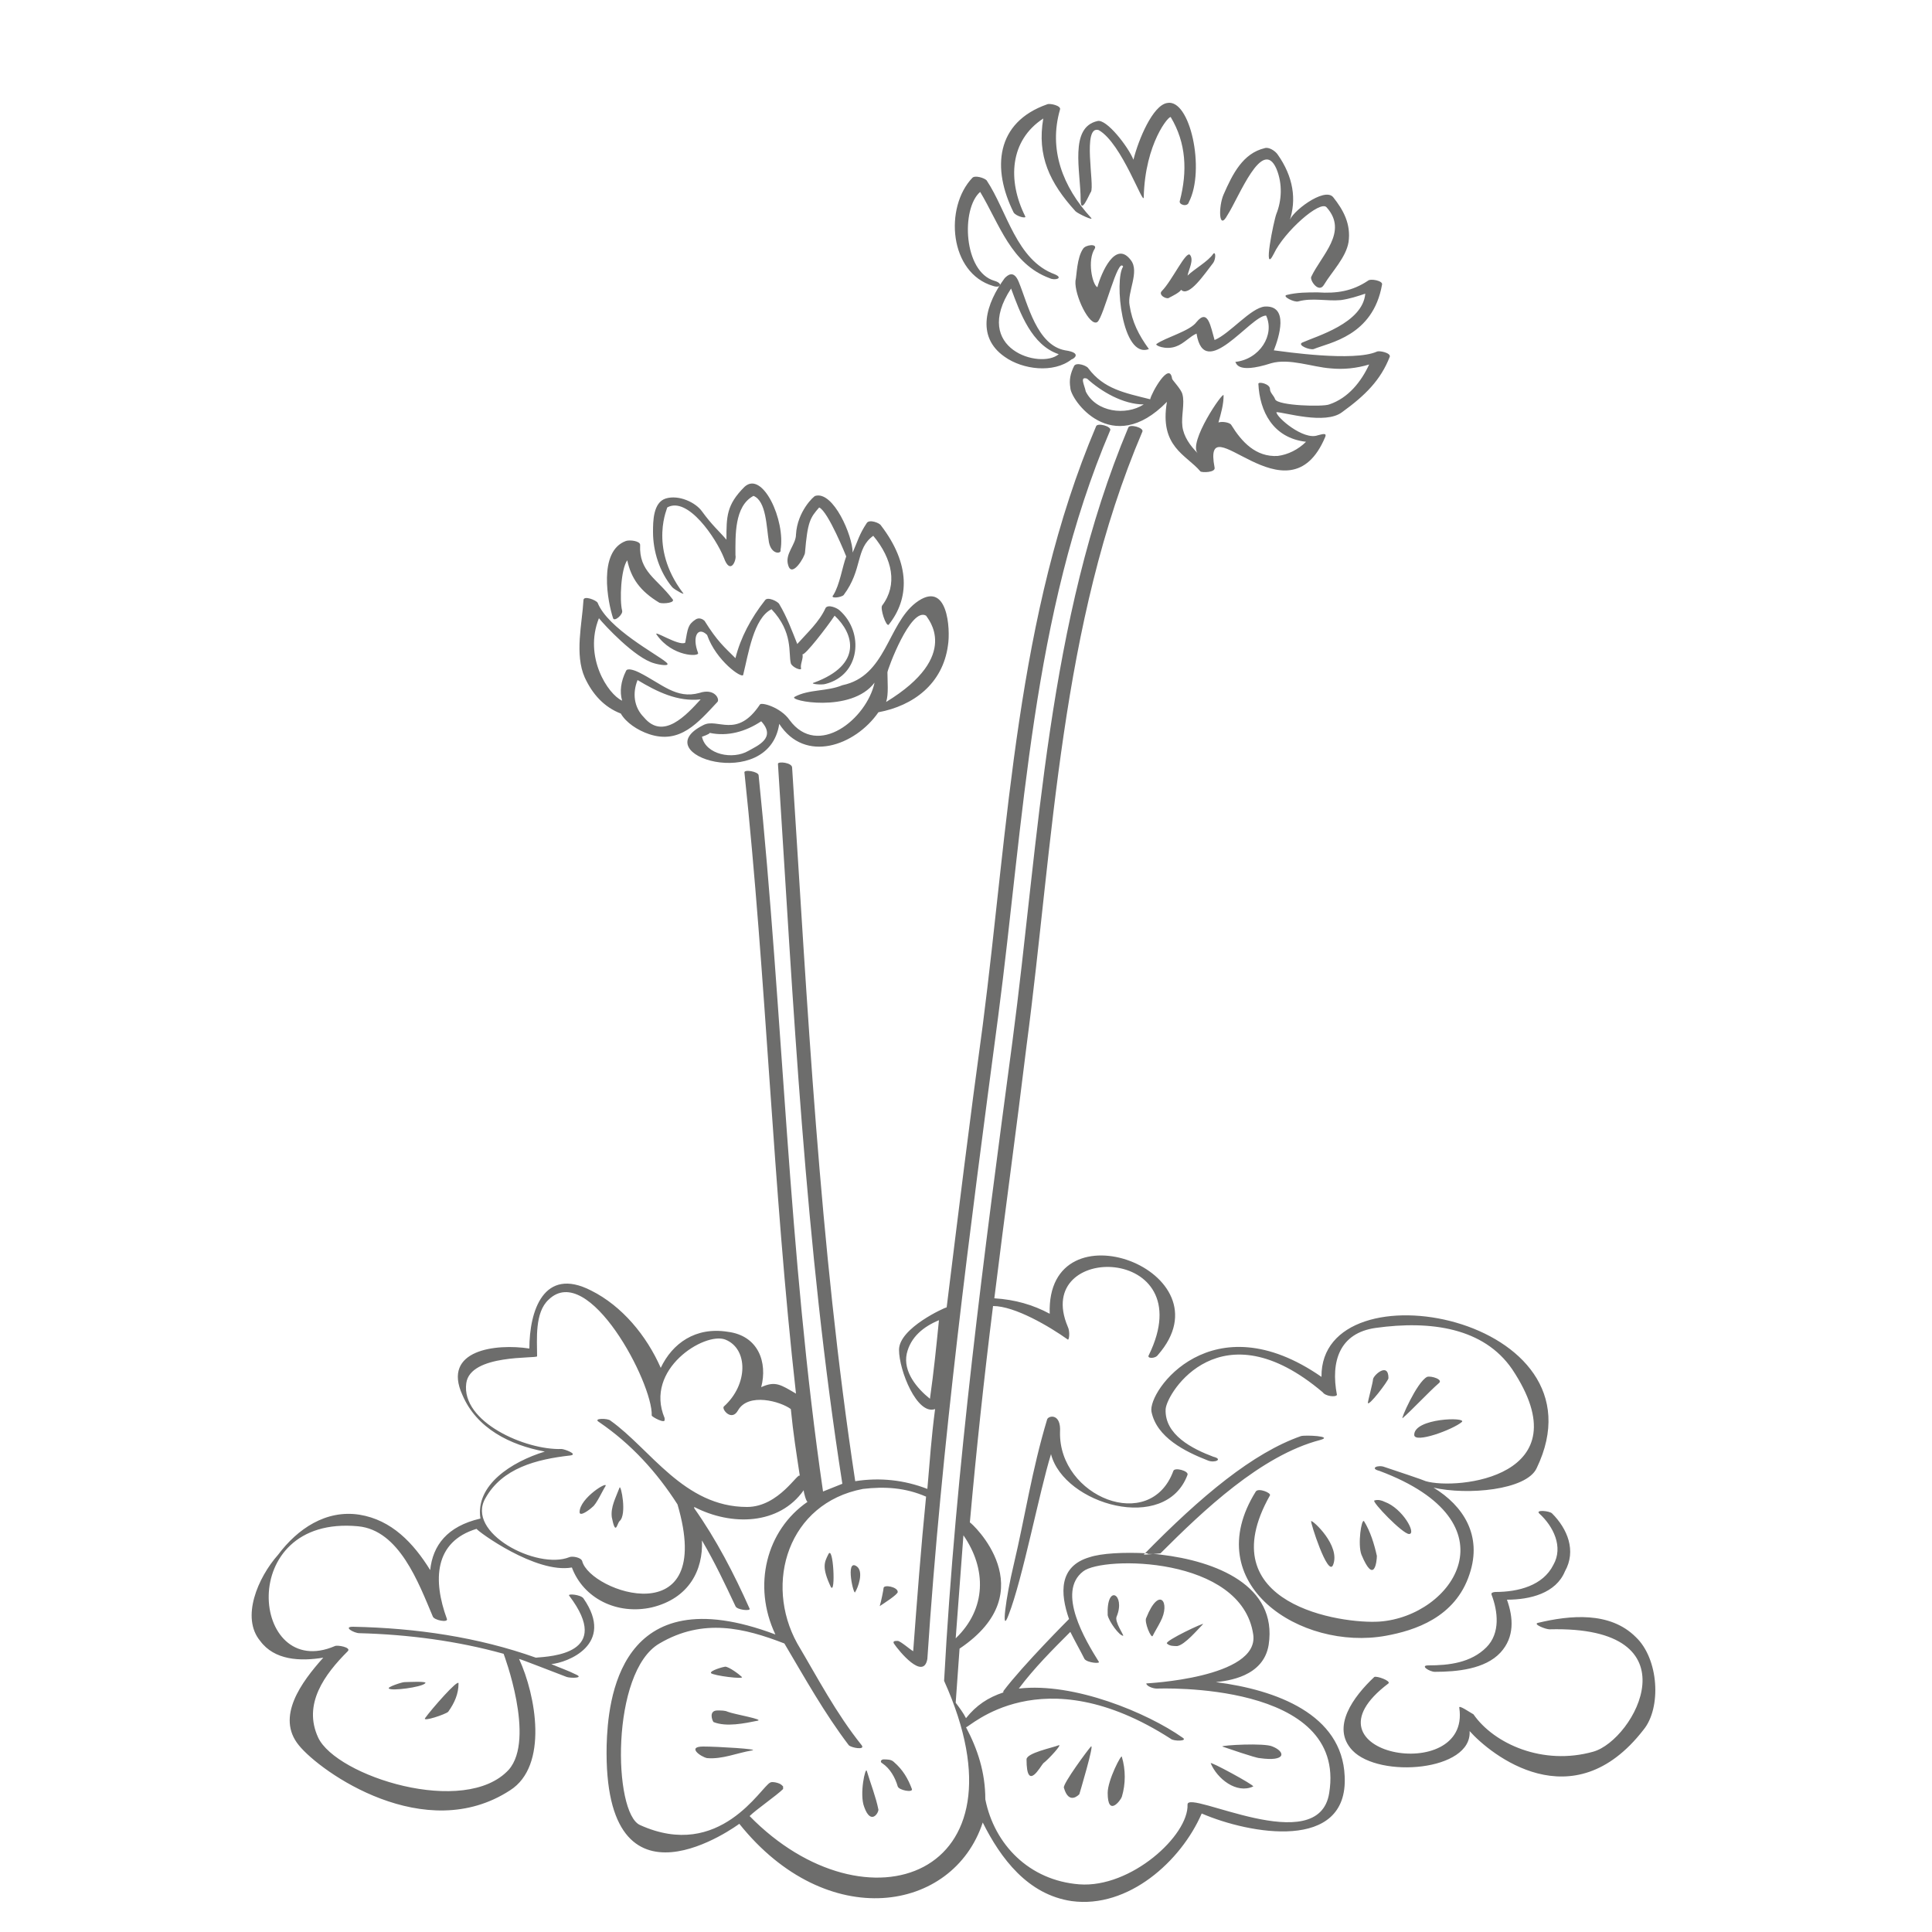 <?xml version="1.0" encoding="utf-8"?>
<!-- Generator: Adobe Illustrator 27.1.1, SVG Export Plug-In . SVG Version: 6.00 Build 0)  -->
<svg version="1.1" id="レイヤー_1" xmlns="http://www.w3.org/2000/svg" xmlns:xlink="http://www.w3.org/1999/xlink" x="0px"
	 y="0px" viewBox="0 0 150 150" style="enable-background:new 0 0 150 150;" xml:space="preserve">
<style type="text/css">
	.st0{fill:#6D6D6C;}
</style>
<path id="シロツメクサ" class="st0" d="M119.3,114c5.7-11.8-16.8-16-16.7-7.1c-8.5-5.9-13.5,1.1-13.2,2.7
	c0.4,2,2.6,3.1,4.4,3.8c0.5,0.2,1.2-0.1,0.4-0.3c-1.6-0.6-3.8-1.7-3.7-3.7c0.1-1.3,4.3-8,12.2-1.3c0.2,0.3,1,0.4,1.1,0.2
	c0,0,0,0,0,0c0,0,0,0,0,0c-0.5-2.6,0.2-4.8,3-5.2c4.3-0.6,8.4,0,10.6,3.2c5.6,8.4-4.3,9.4-6.7,8.7c-0.2-0.1-2.3-0.8-3.2-1.1
	c-0.5-0.2-1.2,0.1-0.4,0.3c10.7,4,5.7,11.3,0,11.7c-2.9,0.2-13.3-1.3-8.5-9.8c0.1-0.2-0.9-0.6-1.1-0.3c-4.5,7.2,3.5,12.4,10.1,11.2
	c2.2-0.4,5.4-1.4,6.5-4.8c1-3-0.5-5.3-2.8-6.7C113.9,116.1,118.5,115.7,119.3,114z M107.9,27.7c0.1-0.3-0.8-0.5-1-0.4
	c-1.8,0.8-7.2,0-8-0.1c0.4-1,1.2-3.5-0.7-3.4c-1.1,0.1-2.7,2.1-3.9,2.6c-0.3-1-0.5-2.5-1.4-1.4c-0.5,0.7-2.4,1.2-3.1,1.7
	c-0.2,0.1,0.7,0.5,1.5,0.2c0.6-0.2,1.1-0.8,1.6-1c0.6,3.8,4.2-1.4,5.4-1.4c0.7,1.5-0.5,3.4-2.4,3.6c0.1,0,0,1,2.8,0.1
	c1.4-0.4,3.2,0.3,4.6,0.4c1,0.1,2,0,3-0.3c-0.6,1.3-1.6,2.6-3.1,3.1c-0.5,0.2-4,0.1-4.2-0.4c-0.1-0.3-0.4-0.5-0.4-0.8
	c0-0.4-0.9-0.6-0.9-0.4c0.1,2.1,1.1,4.2,3.7,4.5c-0.6,0.6-1.4,1-2.2,1.1c-1.7,0.1-2.8-1.1-3.6-2.4c-0.1-0.2-0.7-0.3-1-0.2
	c0.2-0.7,0.4-1.4,0.4-2.1c0-0.4-2.8,3.7-2,4.5c-0.6-0.6-1.1-1.3-1.2-2.1c-0.1-0.8,0.2-1.8,0-2.5c-0.1-0.4-0.8-1.1-0.8-1.2
	c-0.2-1.4-1.6,1.1-1.7,1.6c-2-0.5-3.6-0.8-4.8-2.4c-0.1-0.2-0.9-0.5-1.1-0.2c-0.3,0.6-0.4,1.1-0.3,1.7c0,0.9,3.2,5.5,7.5,1.1
	c-0.6,3.5,1.5,4.1,2.6,5.4c0.1,0.1,1.2,0.1,1.1-0.3c-1-5.2,5.7,4.6,8.6-2.4c0.1-0.3-0.2-0.2-0.6-0.1c-1.1,0.4-3.2-1.4-3.2-1.8
	c0.6,0,3.8,1,5.1,0C106,30.7,107.2,29.5,107.9,27.7z M88.8,31.4c-1.4,0.9-3.7,0.6-4.5-1c-0.1-0.5-0.5-1.2,0.1-1
	C85.5,30.4,87.2,31.4,88.8,31.4z M105.7,120.7c-0.3-0.8,0-2.8,0.2-2.6c0.5,0.8,0.8,1.8,1,2.7C106.9,121.2,106.7,123.1,105.7,120.7z
	 M102,27.1c-0.3,0.1-1.3-0.3-0.9-0.5c1.1-0.5,4.7-1.5,4.9-3.8c-0.6,0.2-1.2,0.4-1.9,0.5c-1.1,0.1-2.2-0.2-3.3,0.1
	c-0.3,0.1-1.3-0.4-0.9-0.5c0.8-0.2,1.6-0.2,2.4-0.2c1.5,0.1,2.7-0.1,3.9-0.9c0.2-0.2,1.2,0,1.1,0.3C106.6,26.1,103.2,26.6,102,27.1z
	 M106.2,108.9c0-0.1,0.4-1.6,0.4-1.8c0-0.3,1.2-1.4,1.2-0.1C107.8,107.2,106.2,109.3,106.2,108.9z M91.1,114.2
	c0.1-0.3,1.2,0,1.1,0.3c-1.7,4.6-9.6,2.3-10.6-1.6c-0.9,2.9-2.2,9.7-3.3,12.5c-0.6,1.6-0.2-1.4,0.4-3.9c0.9-3.8,1.4-7.3,2.6-11.3
	c0.1-0.3,1.1-0.5,1,1C82.2,116.2,89.3,119.1,91.1,114.2z M107.5,116.6c1.4,0.5,2.5,2.5,1.9,2.5c-0.5,0-2.9-2.5-2.7-2.6
	C107,116.4,107.3,116.5,107.5,116.6z M103.5,121.5c-0.4,1-1.8-3.4-1.7-3.4C101.9,118,104.1,120,103.5,121.5z M102.8,22.1
	c-0.4,0.7-1.1-0.3-1-0.6c0.8-1.7,2.9-3.5,1.2-5.4c-0.5-0.6-3.3,1.9-4.1,3.6c-0.9,1.8,0-2.6,0.2-3.1c0.4-1,0.5-2.3,0-3.5
	c-1.1-2.5-2.9,2.2-3.8,3.6c-0.7,1.3-0.7-0.7-0.3-1.6c0.7-1.6,1.5-3.2,3.2-3.6c0.3-0.1,0.8,0.2,1,0.5c1.2,1.7,1.5,3.5,0.9,5.2
	c0.1-0.7,2.7-2.7,3.4-1.9c0.8,1,1.4,2.1,1.2,3.5C104.5,20,103.4,21.1,102.8,22.1z M52.2,46.5c0.3,0.3-0.7,0.4-1,0.3
	c-1.5-0.9-2.2-1.9-2.5-3.3c-0.5,0.7-0.6,3.1-0.4,3.9c0.1,0.3-0.6,0.9-0.7,0.6c-0.4-1.2-1.2-5.2,1-6c0.3-0.1,1.1,0,1.1,0.3
	C49.6,44.4,51,44.9,52.2,46.5z M91.7,22.5c-0.1,0.2-0.7,0.5-0.9,0.6c-0.2,0.2-0.9-0.2-0.6-0.5c0.8-0.8,1.9-3.2,2.2-2.8
	c0.3,0.4-0.1,1.1-0.2,1.6c0.5-0.5,1.6-1.1,2-1.7c0.2-0.2,0.2,0.4,0,0.7C93.5,21.3,92.3,23.1,91.7,22.5z M68.5,47
	c1.2-1.6,0.8-3.6-0.7-5.4c-1.4,1-0.8,2.6-2.3,4.6c-0.2,0.2-1.1,0.3-0.8,0c0.5-0.8,0.7-2.2,1-3c0,0-1.4-3.5-2.1-3.8
	c-0.7,0.8-0.9,1.1-1.1,3.5c0,0.3-1,2-1.3,1c-0.3-0.9,0.6-1.6,0.6-2.4c0.1-1.8,1.4-3,1.5-3c1.4-0.4,2.9,3.1,2.9,4.4
	c0.4-0.9,0.5-1.4,1.1-2.3c0.2-0.3,1,0,1.1,0.2c2.3,3,2.2,5.7,0.6,7.7C68.8,48.7,68.3,47.2,68.5,47z M73.6,50.1
	c0.2-1.2,0-5.2-2.5-3.3c-2.2,1.7-2.3,5.7-5.7,6.4c-1.2,0.5-2.6,0.3-3.7,0.9c-0.6,0.3,4.4,1.3,6.2-1.1c-0.6,2.8-4.4,5.9-6.6,2.9
	c-0.7-1-2.2-1.4-2.3-1.2c-1.8,2.7-3.3,1-4.4,1.6c-4.6,2.3,5.1,5.3,5.9-0.1c2,3.1,5.9,1.7,7.7-0.9C70.9,54.8,73.2,53.1,73.6,50.1z
	 M58.1,58.3c-1.2,0.7-3.3,0.3-3.6-1.1c0,0,0.6-0.2,0.6-0.3c1.4,0.3,2.8-0.1,4-0.9C60.3,57.3,58.8,57.9,58.1,58.3z M68.8,54.5
	c0.2-0.6,0.1-1.6,0.1-2.3c0-0.2,1.8-5.1,3-4.4C72,48,74.7,50.9,68.8,54.5z M46.4,46.8c-0.1-0.2-1.1-0.6-1.1-0.2
	c-0.1,1.8-0.7,4.2,0.1,6c0.6,1.3,1.5,2.3,2.8,2.8c0.4,0.7,1.3,1.3,2.2,1.6c2.4,0.8,3.8-0.9,5.3-2.5c0.2-0.2-0.2-1.1-1.4-0.7
	c-1.8,0.5-2.9-0.7-4.7-1.6c-0.2-0.1-0.9-0.4-1-0.1c-0.4,0.8-0.5,1.6-0.3,2.3c-1.1-0.5-3-3.4-1.8-6.4c0.4,0.5,2.8,3.1,4.3,3.5
	c0.3,0.1,1.4,0.3,0.9-0.1C51,50.8,47.2,48.8,46.4,46.8z M49.5,52.8c1.5,0.9,3.1,1.7,4.9,1.5c-1.1,1.2-2.9,3.2-4.4,1.4
	C49.2,54.9,49.1,53.8,49.5,52.8z M61.4,51.5c-0.2-0.8,0.2-2.4-1.5-4.2c-1.4,0.7-1.8,3.5-2.2,5.1c-0.1,0.3-2.1-1.1-2.8-3.1
	c-0.7-0.7-1.2,0.1-0.7,1.4c0.1,0.3-2,0.3-3.2-1.4c-0.4-0.5,1.7,0.9,2.2,0.6c0.2-1.1,0.2-1.4,0.8-1.8c0.3-0.2,0.6,0,0.7,0.1
	c1,1.6,1.5,2,2.4,2.9c0.4-1.6,1.2-3.1,2.3-4.5c0.2-0.3,1,0.1,1.1,0.3c0.6,1,1,2.1,1.4,3.1c0.8-0.9,1.7-1.7,2.2-2.8
	c0.2-0.3,0.9,0,1.1,0.2c1.9,1.7,1.6,5-1.1,5.7c-0.3,0.1-1.3,0-0.9-0.1c3.8-1.4,3.1-3.8,1.6-5.2c-0.6,0.9-2.3,3.1-2.5,3
	c0.1,0.3-0.2,0.8-0.1,1.1C62.2,52.1,61.5,51.8,61.4,51.5z M59.7,42.1c-0.2-1.2-0.2-3.2-1.2-3.6c-1.5,0.8-1.4,3.1-1.4,4.6
	c0,0,0,0,0,0c0.1,0.4-0.4,1.6-0.9,0.2c-0.6-1.5-2.8-4.8-4.4-3.9c0.1-0.1-1.5,3,1.2,6.6c0.3,0.3-0.6-0.2-0.8-0.4
	c-1-1.2-1.5-2.8-1.5-4.3c0-0.8,0-2.3,1-2.6c1-0.3,2.3,0.3,2.8,1c0.8,1.1,1.3,1.5,1.9,2.2c0,0,0,0,0,0c0-1.8,0-2.7,1.4-4.1
	c1.4-1.3,3.2,2.6,2.8,4.9C60.7,43,59.9,43.1,59.7,42.1z M84.7,16.9c0.3,0.3-1-0.3-1.2-0.5c-2-2.2-3-4.3-2.5-7.2
	c-2.6,1.7-2.8,4.8-1.4,7.6c0.1,0.2-0.7,0-0.9-0.3c-1.7-3.4-1.4-7,2.6-8.4c0.2-0.1,1.1,0.1,1,0.4C81.4,11.6,82.5,14.5,84.7,16.9z
	 M91.6,15.6c0.6-2.3,0.5-4.5-0.7-6.5c-0.1-0.2-2,2-2.1,6.2c0,0.8-1.7-4.2-3.5-5.2c-1.3-0.4-0.3,4.3-0.6,4.8
	c-0.1,0.1-0.8,1.9-0.8,0.6c0-2.2-0.9-5.6,1.3-6.1c0.7-0.2,2.4,2,2.8,3c0.4-1.6,1.5-4.2,2.6-4.4c1.8-0.4,3,5.2,1.7,7.7
	C92.2,16.1,91.5,15.9,91.6,15.6z M85.2,25c-0.6,0.4-1.8-2.1-1.7-3.2c0.1-0.4,0.1-1.8,0.6-2.5c0.2-0.3,1.1-0.4,0.9,0
	c-0.6,0.9-0.2,2.8,0.2,3c0.3-1.1,1.4-3.7,2.6-2.1c0.7,0.9-0.3,2.5-0.1,3.5c0.2,1.3,0.7,2.3,1.5,3.4c-2.1,0.8-2.7-5.4-2-6.4
	C86.8,19.9,85.7,24.6,85.2,25z M82.7,27.2c-2.2-0.4-2.9-3.6-3.6-5.3c-0.4-1-0.9-0.5-1.1-0.3c-1.4,1.9-2.3,4.5,0,6.1
	c1.4,1,3.8,1.3,5.2,0.2C83.3,27.9,84.1,27.4,82.7,27.2z M82.2,27.5C82.2,27.5,82.2,27.5,82.2,27.5c-1.4,1.2-6.8-0.4-3.7-5.1
	C79.2,24.3,80.1,26.8,82.2,27.5z M81.9,21.3c0.7,0.3,0,0.5-0.4,0.3c-3-1.1-3.9-4.2-5.4-6.7c-1.5,1.3-1.3,6.2,1.1,6.9
	c0.7,0.2,0.5,0.6-0.1,0.4c-3.4-1-3.8-6.1-1.6-8.4c0.2-0.2,0.9,0,1.1,0.2C78.2,16.4,78.9,20.2,81.9,21.3z M117,124.2
	c0.5,1.4,0.6,2.9-0.5,4.1c-1.2,1.3-3.4,1.5-5.1,1.5c-0.4,0-1.2-0.5-0.5-0.5c1.6,0,3.3-0.2,4.5-1.4c1.1-1.1,0.9-2.8,0.4-4.1
	c0,0,0-0.1,0-0.1c0,0,0.1-0.1,0.3-0.1c1.8,0,3.7-0.5,4.5-2.1c0.8-1.4,0-3-1.1-4c-0.3-0.3,0.8-0.2,1,0c1.2,1.2,1.9,2.9,1,4.5
	C120.8,123.7,118.8,124.2,117,124.2z M69.7,123.6c0,0.2-1.1,0.9-1.4,1.1c0.1-0.3,0.3-1.3,0.3-1.4C68.6,123,69.7,123.2,69.7,123.6z
	 M35.6,130.7c0,0.8-0.3,1.5-0.8,2.2c-0.2,0.2-2,0.8-1.8,0.5C33.5,132.7,35.6,130.3,35.6,130.7z M67.1,140.3c-0.4-1,0.1-3.2,0.2-2.8
	c0.3,1,0.7,2,0.9,3C68.2,140.8,67.6,141.7,67.1,140.3z M68.2,124.7C68.2,124.7,68.2,124.7,68.2,124.7
	C68.1,124.8,68.2,124.7,68.2,124.7z M30.2,131.1c-0.2-0.1,1-0.5,1.2-0.5c0.2,0,1.9-0.1,1.6,0.1C32.7,131,30.4,131.3,30.2,131.1z
	 M47,115.4c-0.2,0.3-0.7,1.4-1,1.6c-0.2,0.2-1,0.8-1,0.4C45,116.3,47.3,114.9,47,115.4z M20.2,127.4c1.1,1.5,3.1,1.6,4.9,1.3
	c-1.7,1.9-3.7,4.6-1.9,6.8c1.7,2.1,9.8,7.8,16.4,3.5c3-1.9,2-7.4,0.7-10.2c0.1,0,2.9,1.1,3.7,1.4c0.3,0.1,1.4,0.1,0.7-0.2
	c-0.6-0.3-1.2-0.5-1.9-0.8c1.2-0.1,5-1.5,2.5-5.1c-0.2-0.3-1.3-0.4-1.1-0.2c3.4,4.5-1.4,4.7-2.6,4.8c-4.5-1.6-9.3-2.3-14.2-2.4
	c-0.8,0,0.1,0.5,0.5,0.5c3.8,0.1,7.6,0.6,11.2,1.6c0,0,2.5,6.6,0.4,9c-3.4,3.7-13.4,0.5-14.8-2.5c-1.2-2.6,0.5-4.9,2.3-6.7
	c0.3-0.3-0.8-0.5-1-0.4c-6.5,2.8-7.8-10.2,1.8-9.3c3.2,0.3,4.7,4.4,5.8,7c0.1,0.3,1.2,0.5,1.1,0.2c-1.1-3-1-6,2.3-7
	c0.1,0.2,4.6,3.5,7.4,3c0.9,2.4,3.5,3.7,6.2,3.1c2.9-0.7,4-2.9,3.9-5.2c1,1.7,1.8,3.4,2.6,5.1c0.1,0.3,1.2,0.4,1.1,0.2
	c-1.2-2.7-2.6-5.4-4.3-7.8c0,0,0,0,0-0.1c2.9,1.5,6.6,1.4,8.5-1.3c0,0.2,0.2,0.9,0.3,0.9c-3.2,2.2-4.3,6.5-2.5,10.3
	c-12.2-4.6-13,5.2-13.1,8.6c-0.3,14,10.3,6.1,10.3,6.1c6.8,8.5,16.6,6.9,18.9-0.1c1.4,2.8,3.5,5.6,6.9,6.1c4.4,0.6,8.5-3.1,10.1-6.8
	c3.7,1.6,11.4,3,11.1-2.9c-0.2-4.8-5.3-6.7-10-7.3c0.9-0.1,3.7-0.4,4.1-2.9c0.7-4.6-4.1-6.5-8.4-7c-0.7-0.1-1.1,0-1-0.1
	c-1.9-0.1-3.6,0-4.5,0.3c-2.4,0.7-2.3,2.8-1.6,4.8c0,0-3.6,3.6-5.1,5.6c0,0,0,0.1,0,0.1c-1.2,0.4-2.1,1-2.9,2
	c-0.2-0.4-0.5-0.8-0.8-1.2c0.1-1.4,0.2-2.8,0.3-4.2c6.7-4.5,0.9-9.8,0.8-9.8c0.5-5.6,1.1-11.2,1.8-16.8c1.7,0,4.4,1.6,5.8,2.6
	c0.1,0.1,0.2-0.6,0-1c-2.8-6.6,10.5-6.4,6.3,2.2c-0.2,0.3,0.5,0.3,0.7,0c5.7-6.5-8.7-11.9-8.4-3.2c-1.3-0.7-2.7-1.1-4.3-1.2
	c0.8-6.5,1.7-13,2.5-19.6c2.1-15.9,2.6-32.7,9-47.7c0.1-0.3-1-0.6-1.1-0.3c-6.3,15-6.9,31.8-9,47.7c-2.2,16.5-4.4,33-5.3,49.6
	c0,0,0-0.1,0,0c6.9,15.3-6.1,19.7-15.1,10.5c0.5-0.5,2.1-1.6,2.6-2.1c0,0,0-0.1,0-0.1c0,0,0,0,0,0c0,0,0,0,0-0.1c0,0,0,0-0.1-0.1
	c0,0,0,0,0,0c-0.2-0.2-0.8-0.3-0.9-0.2c-0.7,0.3-3.9,6.1-10.1,3.3c-2.1-0.9-2.3-11.9,1.5-14.1c3.4-2,6.6-1.2,9.7,0
	c1.6,2.7,3.1,5.4,5,7.9c0.2,0.2,1.3,0.4,1,0c-2-2.5-3.4-5.2-5-7.9c-2.6-4.7-0.7-10.9,5.1-12c1.7-0.2,3.3-0.1,4.9,0.6
	c-0.4,4-0.7,8-1,12c-0.2-0.1-1-0.8-1.2-0.8c-0.2,0-0.4,0-0.3,0.2c0.4,0.6,2.3,2.9,2.6,1.2c0,0,0,0,0,0c0,0,0,0,0,0c0,0,0,0,0,0
	c1.1-16.7,3.3-33.3,5.5-49.9c2-15.2,2.6-31.2,8.7-45.5c0.1-0.3-1-0.6-1.1-0.3c-6.2,14.6-6.8,31-8.8,46.5c-1,7.3-1.9,14.6-2.8,21.9
	c-0.1,0-3.7,1.6-3.7,3.3c0,1.6,1.4,5.1,2.8,4.6c-0.3,2.3-0.4,3.9-0.6,6.2c-1.8-0.7-3.7-0.9-5.6-0.6c-2.8-18.4-3.7-36.9-4.9-55.4
	c0-0.4-1.1-0.5-1.1-0.3c1.2,18.7,2.1,37.4,5,55.9c-0.5,0.2-1,0.4-1.5,0.6c-2.7-18.5-3.1-37.1-5-55.6c0-0.3-1.2-0.5-1.1-0.2
	c1.7,16,2.2,32.2,4,48.2c-1.2-0.7-1.6-1-2.7-0.5c0.5-1.9-0.2-4-2.6-4.3c-2.5-0.4-4.3,0.9-5.2,2.8c-1.1-2.5-3-4.8-5.4-6
	c-3.7-1.9-4.8,1.6-4.8,4.5c-2.6-0.4-6.8,0.1-5.2,3.6c1.1,2.6,3.7,3.9,6.4,4.4c-2.6,0.8-5.4,2.6-5,5.2c-2.6,0.6-3.7,2.1-3.9,4
	c-1.3-2.1-3-3.9-5.5-4.3c-2.6-0.4-4.8,1.1-6.3,3.1C20,122.5,18.7,125.6,20.2,127.4z M72.2,108.6c-1-0.8-2.1-2.1-1.8-3.5
	c0.3-1.3,1.3-2.1,2.5-2.6C72.7,104.5,72.5,106.5,72.2,108.6z M74.2,127.2c0.2-2.7,0.4-5.3,0.6-8C76.6,121.8,76.6,124.9,74.2,127.2z
	 M75,134.1c0.2,0.1,5.8-5.6,15.9,0.9c0.2,0.2,1.4,0.2,0.9-0.1c-2.7-1.9-8.4-4.3-12.7-3.8c1.2-1.6,2.6-3,4-4.4
	c0.4,0.8,0.8,1.5,1.1,2.1c0.2,0.3,1.3,0.4,1.1,0.2c-1-1.6-3.3-5.4-1.2-7c1.5-1.2,12.3-1.2,13.2,4.9c0.5,3.4-8.4,3.8-8.3,3.8
	c0,0.2,0.5,0.4,0.8,0.4c0.2,0,14.8-0.6,13.4,8.1c-0.8,5.2-11-0.3-11,0.9c0.1,2.4-4.4,6.5-8.4,6.2c-3.9-0.3-6.6-3.1-7.3-6.6
	c0,0,0,0,0,0C76.5,137.6,75.9,135.8,75,134.1z M37.7,116.3c1.3-2.3,3.9-3,6.6-3.3c0.6-0.1-0.5-0.5-0.7-0.5c-2.8,0.1-7.8-2.1-7.4-5.1
	c0.3-2.3,5.5-1.9,5.5-2.1c0-1.3-0.2-3.4,0.9-4.4c3.1-3,8.1,6.5,8,9c0,0.1,1.1,0.7,1,0.3c0,0,0,0,0-0.1c-1.6-3.8,3.1-6.7,4.7-6.1
	c1.8,0.7,1.8,3.5-0.1,5.2c-0.2,0.2,0.6,1.2,1.1,0.3c0.8-1.4,3.3-0.7,4.1-0.1c0.2,2,0.4,3.2,0.7,5.2c-0.1-0.4-1.6,2.4-4.1,2.4
	c-4.9,0-7.5-4.5-10.6-6.7c-0.2-0.2-1.4-0.2-0.9,0.1c2.5,1.7,4.5,3.9,6.1,6.4c3,10.2-6.8,6.8-7.4,4.4c-0.1-0.3-0.8-0.4-1-0.3
	C41.7,121.9,36.1,119,37.7,116.3z M58.8,133.6c-1,0.2-2.4,0.5-3.4,0.1c-0.1-0.1-0.4-0.9,0.3-0.9c0.3,0,0.6,0,0.8,0.1
	C57,133.1,59.4,133.5,58.8,133.6z M70.8,138.9c0.1,0.3-1,0.1-1.1-0.2c-0.2-0.7-0.6-1.4-1.2-1.8c-0.2-0.1-0.1-0.3,0.1-0.3
	c0.3,0,0.6,0,0.8,0.2C70.1,137.4,70.5,138.1,70.8,138.9z M64.5,123.2c-0.7-1.5-0.5-1.9-0.2-2.5C64.7,119.8,64.9,123.9,64.5,123.2z
	 M66.5,121.6c0.6,0.4,0.1,1.7-0.1,2C66.3,124,65.6,121,66.5,121.6z M56.3,129.4c0.3,0,1.1,0.6,1.3,0.8c0.2,0.2-2.2-0.1-2.4-0.3
	C55.1,129.7,56.2,129.4,56.3,129.4z M58.4,135.9c-1.2,0.2-2.3,0.7-3.5,0.6c-0.5-0.1-1.6-0.9-0.3-0.9C55.7,135.6,59,135.8,58.4,135.9
	z M98.8,135.6c1,0.4,1.1,1.2-1,0.9c-0.3,0-2.6-0.8-2.9-0.9C94.8,135.5,98.2,135.3,98.8,135.6z M87.2,127c-0.3,0-1.1-1.1-1.2-1.6
	c-0.1-2.5,1.4-1.6,0.7,0.1C86.5,125.9,87.3,127,87.2,127z M93.4,126.1c-0.4,0.4-1.4,1.6-2,1.7c-0.3,0-0.6,0-0.8-0.2
	C90.4,127.4,93.6,125.9,93.4,126.1z M101,111.5c0.3-0.1,2.6,0,1.5,0.3c-4.6,1.2-9.1,5.5-12.4,8.8c0,0-1,0.1-1.3,0.1
	C93.3,116.1,97.3,112.8,101,111.5z M107.8,130.7c-7.3,5.5,6.4,8,5.5,1.9c-0.1-0.3,0.9,0.4,1.1,0.5c1.6,2.3,5.4,4,9.3,2.9
	c3.2-0.9,8.1-9.8-3.4-9.5c-0.3,0-1.3-0.4-0.9-0.5c2.5-0.6,5.6-0.9,7.6,1.1c1.8,1.7,2,5.5,0.6,7.2c-5.5,7.1-11.9,1.9-13.5,0.1
	c0.2,3.1-7,3.7-9.1,1.5c-1.7-1.8,0.1-4.2,1.7-5.7C106.9,130.1,108,130.5,107.8,130.7z M113.5,110.4c-0.7,0.6-3.7,1.7-3.7,1
	C109.8,110.1,113.9,110,113.5,110.4z M89,125.6c1-2.5,1.9-1.2,1.1,0.3c-0.2,0.4-0.4,0.7-0.6,1.1C89.4,127.3,88.8,125.9,89,125.6z
	 M110.8,106.9c0.3-0.1,1.3,0.2,0.9,0.5c-0.7,0.6-2.2,2.2-2.8,2.7C108.7,110.3,110,107.3,110.8,106.9z M83.8,139.3
	c0,0-0.8,0.9-1.2-0.5c-0.1-0.3,1.9-3,2.1-3.2C85,135.3,83.8,139.3,83.8,139.3z M48.1,118.1c-0.2,0.2-0.3,1.2-0.6-0.3
	c-0.1-0.8,0.3-1.5,0.6-2.3C48.2,115.2,48.7,117.6,48.1,118.1z M81,136.9c-0.2,0.2-1.3,2.3-1.3-0.3c0-0.5,2-0.9,2.5-1.1
	C82.5,135.4,81.4,136.6,81,136.9z M97.3,138.7c-1.3,0.6-2.8-0.6-3.3-1.8C93.9,136.7,97.4,138.6,97.3,138.7z M87.1,136.4
	c0.3,1,0.3,2.1,0,3.1c-0.1,0.3-1.1,1.6-1.1-0.3C86,138.2,87.1,136.1,87.1,136.4z"/>
</svg>
